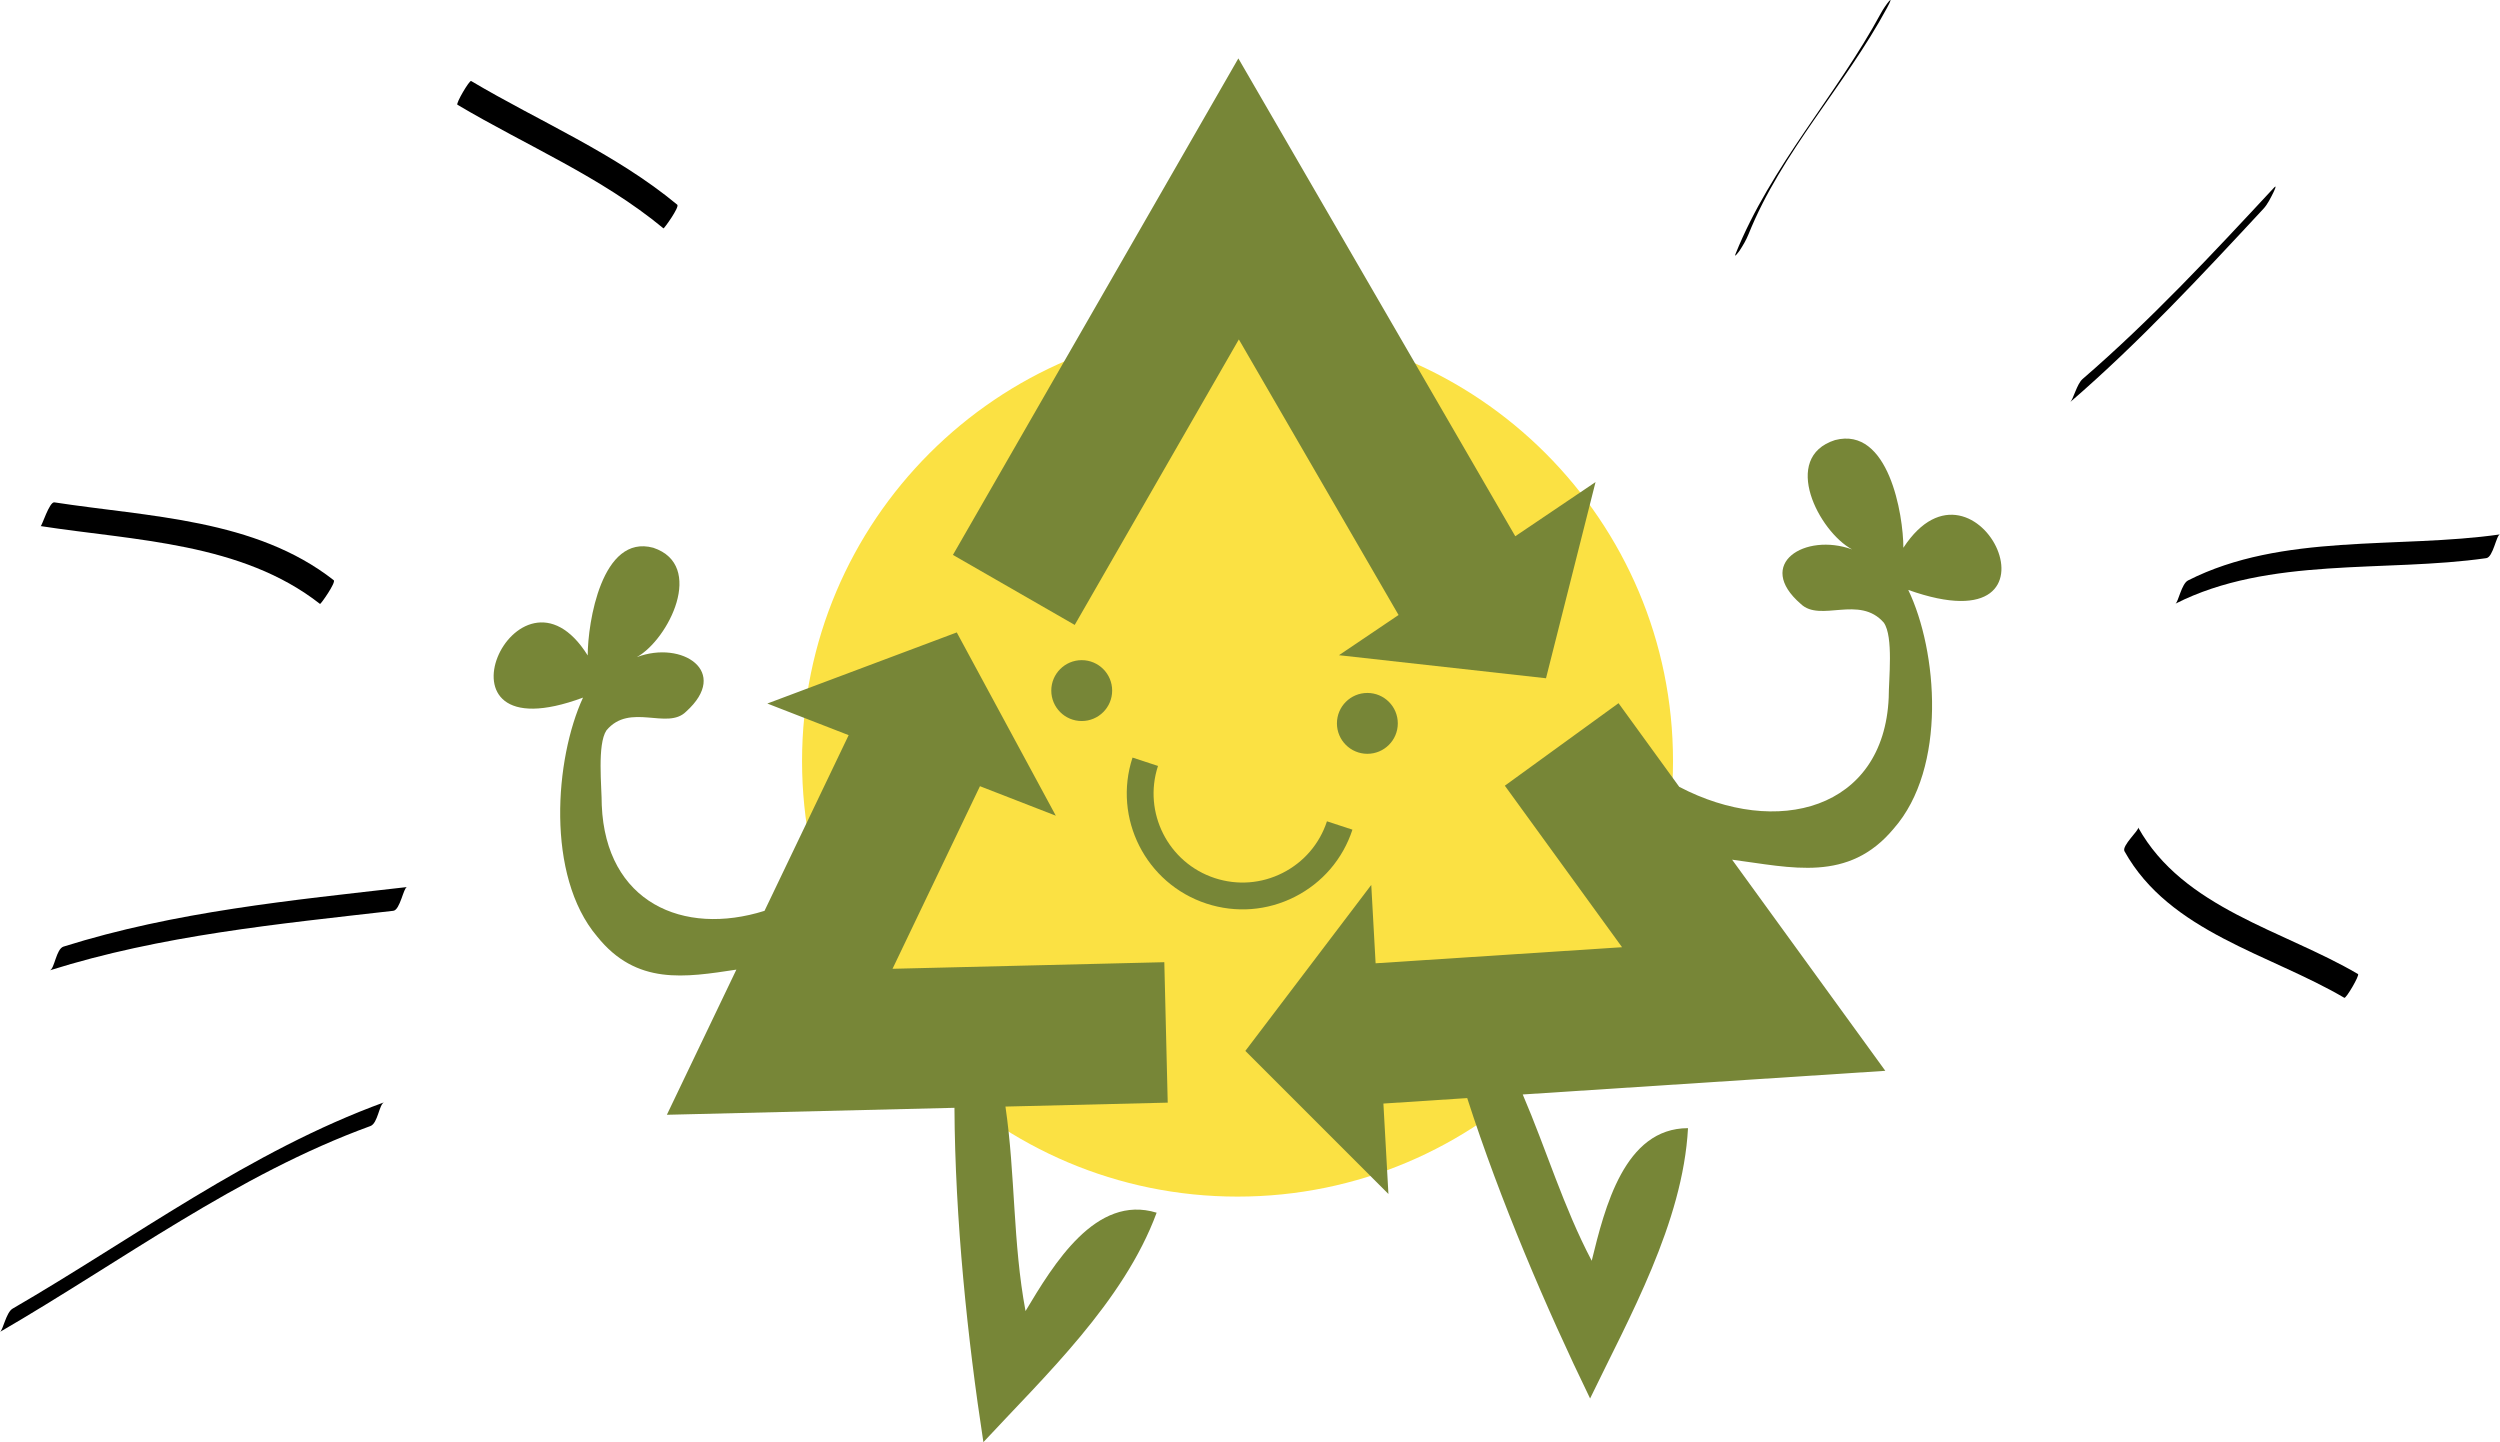 <?xml version="1.0" encoding="utf-8"?>
<!-- Generator: Adobe Illustrator 12.0.0, SVG Export Plug-In . SVG Version: 6.00 Build 51448)  -->
<!DOCTYPE svg PUBLIC "-//W3C//DTD SVG 1.1//EN" "http://www.w3.org/Graphics/SVG/1.1/DTD/svg11.dtd">
<svg  version="1.1" id="Layer_1" xmlns="http://www.w3.org/2000/svg" xmlns:xlink="http://www.w3.org/1999/xlink" width="545.87" height="314.891"
	 viewBox="0 0 545.87 314.891" overflow="visible" enable-background="new 0 0 545.87 314.891" xml:space="preserve">
<path fill="#FBE143" d="M365.3,166.188c0,52.518-42.571,95.088-95.086,95.088s-95.087-42.57-95.087-95.088
	c0-52.51,42.572-95.086,95.087-95.086S365.3,113.678,365.3,166.188z"/>
<g>
	<g>
		<path fill="#778637" d="M415.596,119.607c0-7.16-3.199-26.586-14.925-23.518c-11.903,3.804-3.504,19.993,3.732,23.877
			c-10.273-3.73-21.33,3.162-11.197,11.908c4.268,4.088,12.793-2.045,18.125,4.088c2.133,3.069,1.065,12.271,1.065,16.359
			c-1.063,24.501-24.444,30.651-45.741,19.479l-13.251-18.26l-24.825,18.016l25.592,35.266l-53.809,3.51l-0.949-17.109
			l-27.492,36.238l31.24,31.242l-1.097-19.744l18.3-1.193c7.23,22.452,17.205,45.761,26.83,65.59
			c8.482-17.595,20.268-38.354,21.379-59.024c-13.906,0.009-18.177,17.377-21.025,28.957c-6.183-11.746-9.887-24.256-15.063-36.313
			l51.425-3.354l27.744-1.811l-16.329-22.502L378.2,187.71c12.986,1.693,25.395,5.073,35.264-6.758
			c11.727-13.294,9.596-38.854,3.199-52.144C453.976,142.099,431.587,95.068,415.596,119.607z"/>
	</g>
</g>
<g>
	<g>
		<polygon fill="#778637" points="330.856,117.087 283.714,35.744 270.392,12.754 257.149,35.79 208.071,121.164 234.663,136.451 
			270.5,74.112 305.372,134.283 292.36,143.063 337.567,148.096 348.383,105.26 		"/>
	</g>
</g>
<g>
	<g>
		<path fill="#778637" d="M223.923,286.264c-2.79-14.884-2.206-29.765-4.385-44.646l35.431-0.858l-0.744-30.665l-59.343,1.438
			l19.09-39.867l16.563,6.441l-21.626-40.017l-41.366,15.526l17.759,6.904l-18.37,38.36c-17.761,5.599-34.657-1.856-35.539-23.045
			c0-4.089-1.023-13.292,1.022-16.358c5.113-6.135,13.292,0,17.382-4.088c9.718-8.746-0.885-15.639-10.738-11.91
			c6.94-3.884,14.997-20.074,3.581-23.877c-11.247-3.068-14.314,16.357-14.314,23.517c-15.336-24.538-36.809,22.491-1.024,9.202
			c-6.134,13.289-8.178,38.85,3.068,52.146c8.599,10.747,19.208,8.941,30.416,7.25l-4.373,9.131l-10.804,22.562l25.008-0.605
			l37.787-0.916c0.129,24.273,2.851,50.47,6.318,73.002c13.291-14.315,30.673-30.674,37.829-50.1
			C239.26,260.699,230.057,276.036,223.923,286.264z"/>
	</g>
</g>
<g>
	<path fill="#778637" d="M289.737,179.33c-1.614,4.926-5.05,8.93-9.675,11.272c-4.626,2.342-9.888,2.743-14.815,1.128
		c-10.17-3.334-15.733-14.32-12.4-24.49l-5.563-1.824c-4.337,13.24,2.903,27.541,16.14,31.878
		c6.416,2.102,13.264,1.581,19.285-1.468c6.02-3.049,10.491-8.26,12.593-14.673L289.737,179.33z"/>
</g>
<circle fill="#778637" cx="236.192" cy="150.789" r="6.646"/>
<path fill="#778637" d="M305.208,157.949c0,3.669-2.977,6.643-6.646,6.643c-3.671,0-6.646-2.974-6.646-6.643
	c0-3.675,2.976-6.646,6.646-6.646C302.231,151.303,305.208,154.274,305.208,157.949z"/>
<g>
	<path fill="none" d="M380.374,53.279c7-18,22-34,31-51"/>
	<path d="M381.797,51.117c7.212-17.93,21.079-32.441,30.225-49.383c1.995-3.695-0.389-0.59-1.295,1.089
		c-9.776,18.108-24.021,33.341-31.775,52.618c-0.436,1.082,0.795-0.579,0.892-0.726C380.589,53.581,381.289,52.379,381.797,51.117
		L381.797,51.117z"/>
</g>
<g>
	<path fill="none" d="M453.374,85.279c14-12,29-28,42-42"/>
	<path d="M452,87.817c15.073-13.021,28.673-27.649,42.213-42.226c0.898-0.967,1.554-2.324,2.14-3.492
		c0.098-0.193,0.966-1.977,0.183-1.134c-13.4,14.425-26.87,28.888-41.787,41.774C453.438,83.871,452.741,87.178,452,87.817
		L452,87.817z"/>
</g>
<g>
	<path fill="none" d="M476.374,129.279c17-9,48-7,68-10"/>
	<path d="M475,131.817c20.431-10.377,45.82-6.784,67.878-9.947c1.512-0.217,2.182-5.066,2.992-5.183
		c-22.184,3.182-47.572-0.385-68.122,10.053C476.327,127.462,475.623,131.501,475,131.817L475,131.817z"/>
</g>
<g>
	<path fill="none" d="M465.374,183.279c9,17,33,23,48,32"/>
	<path d="M463.878,185.87c9.844,17.683,31.709,22.421,48,32c0.375,0.221,3.394-4.946,2.992-5.183c-16.291-9.58-38.156-14.318-48-32
		C467.156,181.201,463.216,184.681,463.878,185.87L463.878,185.87z"/>
</g>
<g>
	<path fill="none" d="M146.374,47.279c-13-11-30-18-45-27"/>
	<path d="M147.87,44.688c-13.564-11.235-29.958-18.074-45-27c-0.368-0.219-3.399,4.941-2.992,5.183
		c15.042,8.925,31.436,15.765,45,27C144.975,49.951,148.457,45.174,147.87,44.688L147.87,44.688z"/>
</g>
<g>
	<path fill="none" d="M71.374,129.279c-16-13-42-14-61-17"/>
	<path d="M72.87,126.688c-17.1-13.416-40.428-13.824-61-17c-1.094-0.169-2.728,5.224-2.992,5.183c20.572,3.175,43.9,3.583,61,17
		C70.018,131.98,73.432,127.129,72.87,126.688L72.87,126.688z"/>
</g>
<g>
	<path fill="none" d="M87.374,196.279c-26,3-50,5-75,13"/>
	<path d="M88.87,193.688c-25.273,2.898-50.618,5.332-75,13c-1.625,0.512-1.948,4.854-2.992,5.183c24.382-7.669,49.727-10.101,75-13
		C87.36,198.7,88.106,193.775,88.87,193.688L88.87,193.688z"/>
</g>
<g>
	<path fill="none" d="M82.374,243.279c-28,10-55,30-81,45"/>
	<path d="M83.87,240.688c-29.242,10.65-54.405,29.554-81.122,45.053c-1.413,0.82-2.084,4.691-2.748,5.077
		c26.636-15.452,51.724-34.329,80.878-44.947C82.517,245.273,82.775,241.086,83.87,240.688L83.87,240.688z"/>
</g>
</svg>
